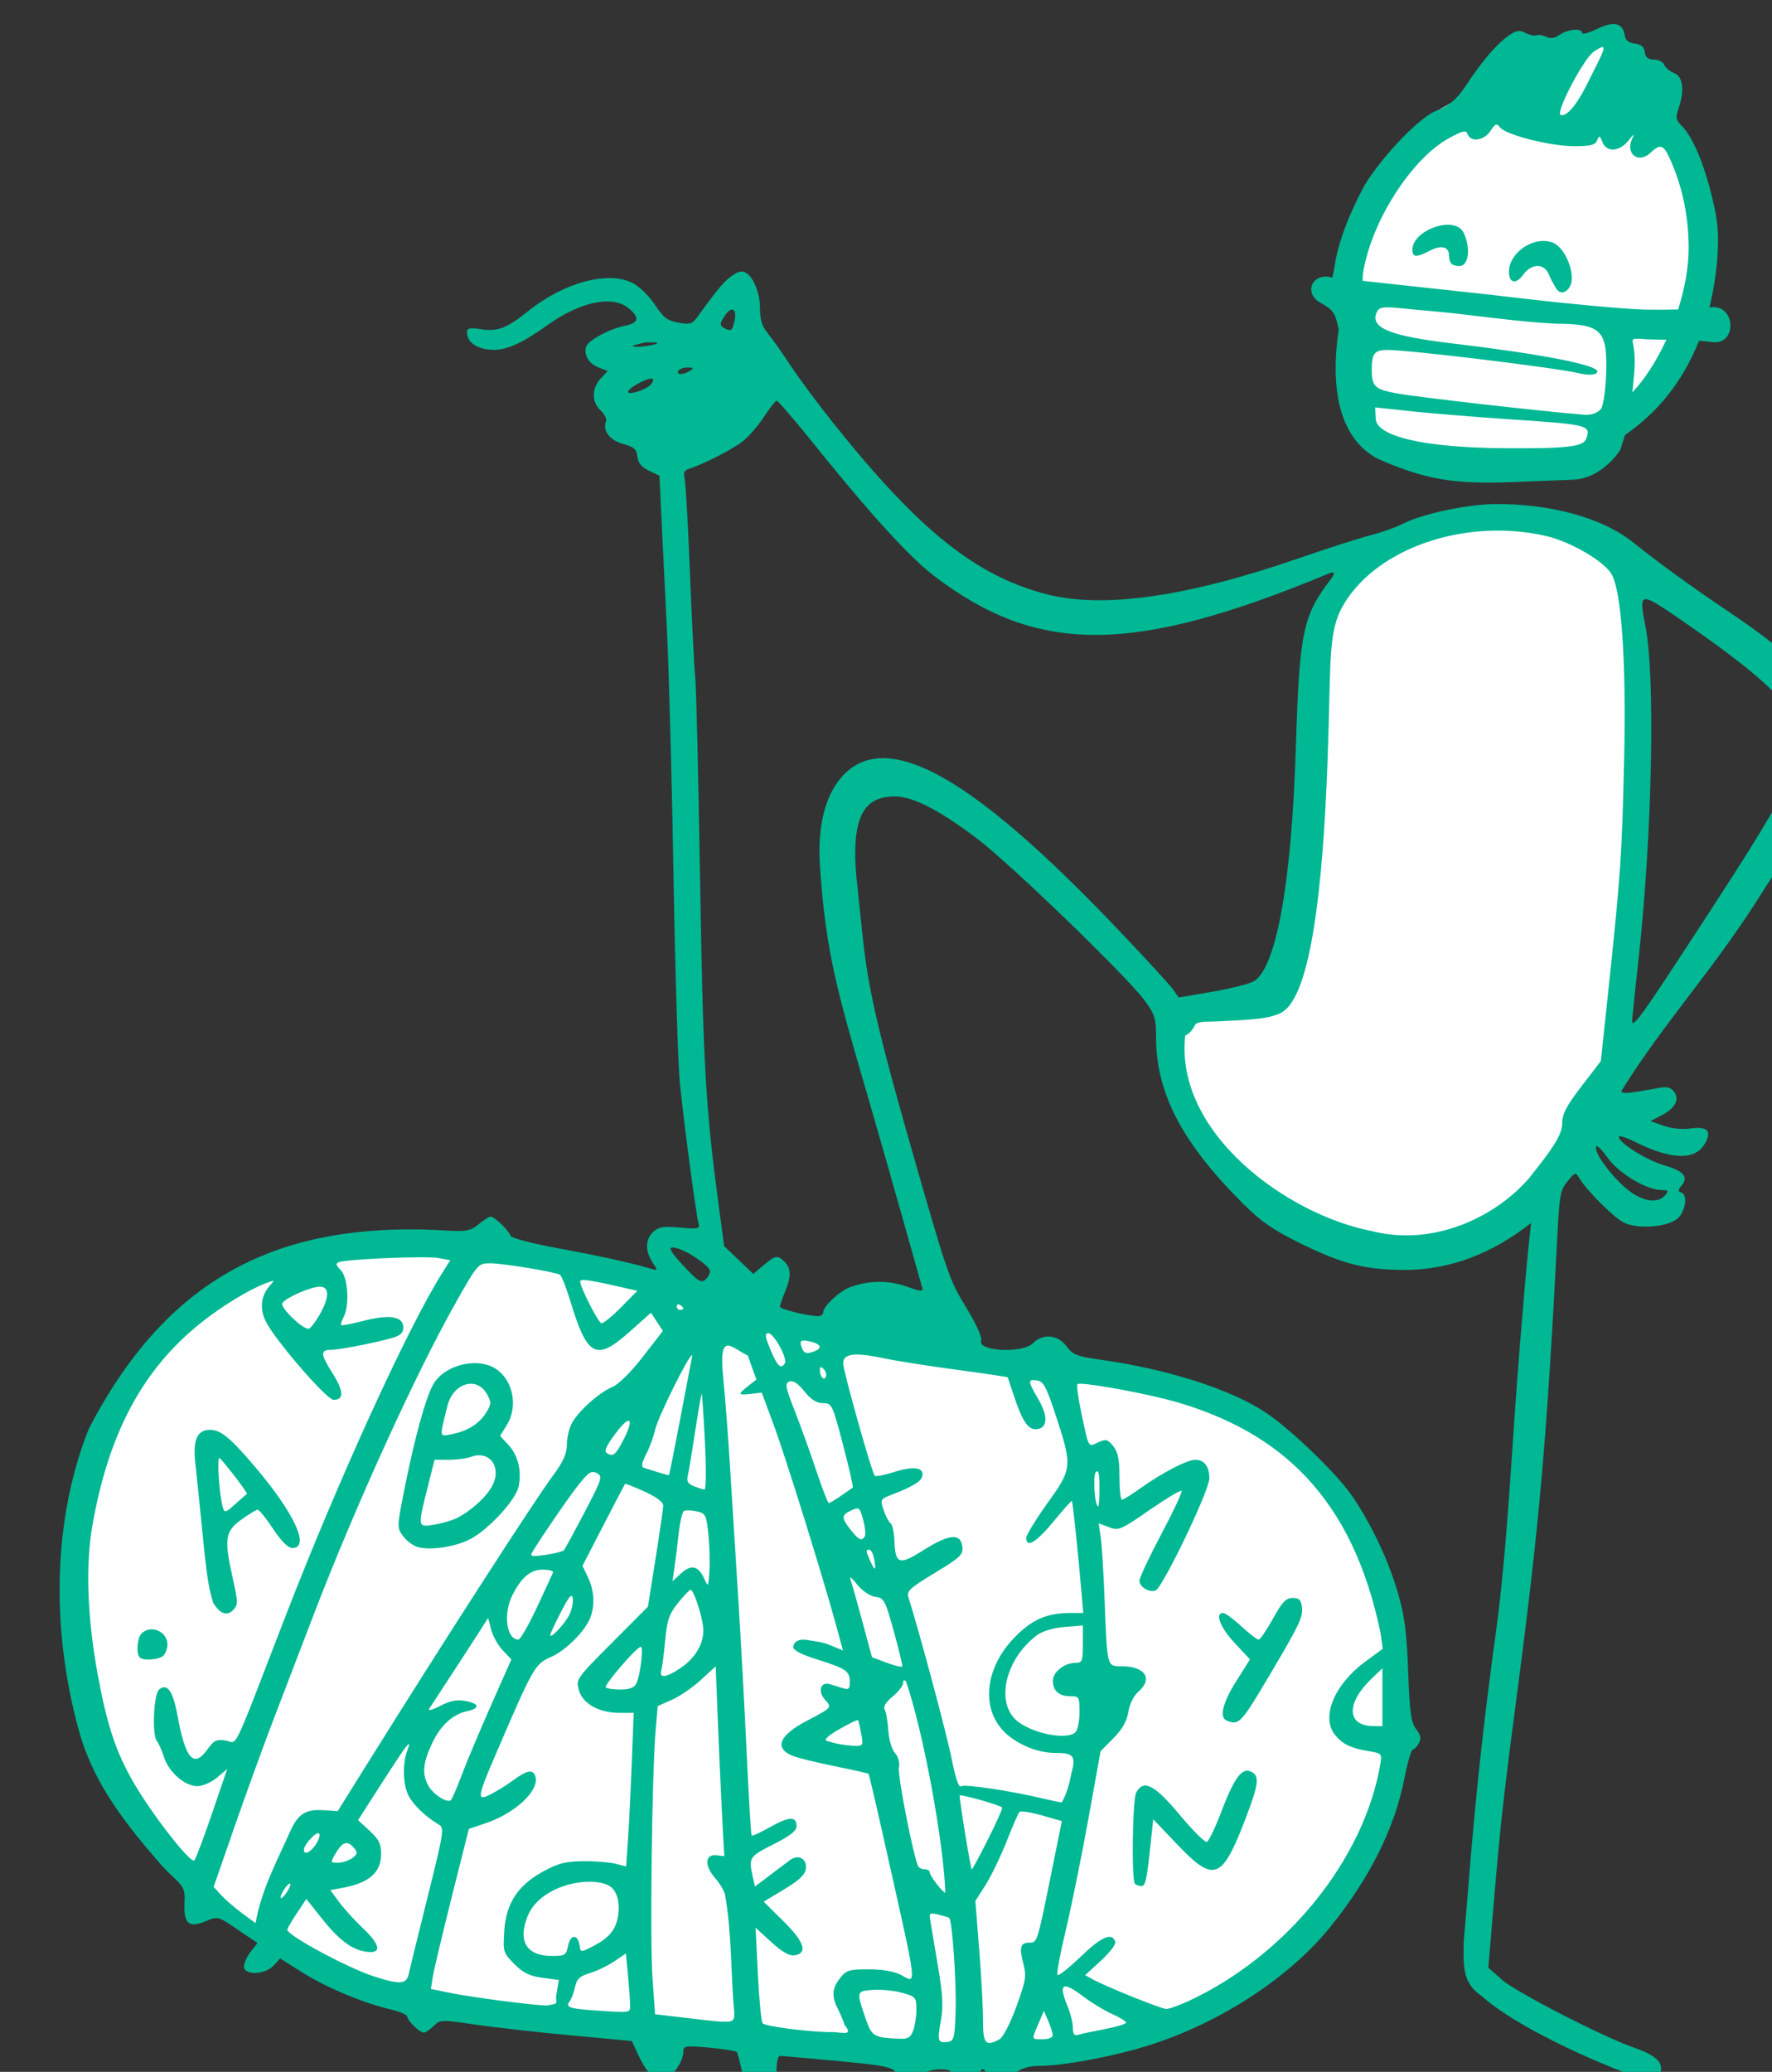 <?xml version="1.0" ?><svg height="257.53mm" viewBox="0 0 220.351 257.53" width="220.351mm" xmlns="http://www.w3.org/2000/svg">
    <rect x="0" y="0" width="220.351" height="257.53" fill="#333333" stroke="none"/>
    <path color="#000" d="m 21833.301,9620.885 -45.373,6.094 c 0,0 -5.761,8.582 -11.477,17.266 -38.916,8.704 -66.718,44.59 -66.719,86.119 0,24.322 -2.106,60.511 13.169,76.45 15.275,15.939 47.932,11.629 71.242,11.628 46.619,-9e-4 84.411,-39.434 84.41,-88.078 0,-24.2 -9.544,-47.334 -26.389,-63.969 l 5.438,-18.346 z m -45.108,224.092 c -7.611,0.053 -16.066,0.956 -25.392,2.707 -49.74,9.34 -67.08,34.682 -71.446,87.248 0,0 -4.24,76.942 -9.113,109.291 -4.872,32.348 -16.895,30.867 -32.019,31.664 -15.125,0.798 -44.044,1.65 -16.707,52.394 27.338,50.743 85.683,68.342 123.398,59.629 37.716,-8.714 74.674,-72.727 77.395,-81.099 2.721,-8.372 11.452,-175.524 7.339,-214.592 -3.342,-31.743 -20.47,-47.47 -53.455,-47.242 z m -529.232,341.959 c -43.567,0.153 -118.78,32.659 -135.375,86.283 -18.633,60.208 -18.271,75.986 -6.637,131.801 11.634,55.815 56.231,88.473 90.465,110.636 34.234,22.162 153.165,43.197 286.779,51.01 133.615,7.812 119.654,-16.189 170.397,-36.646 50.743,-20.458 75.621,-107.603 64.523,-169.055 -11.097,-61.453 -69.267,-98.906 -110.881,-109.779 -41.615,-10.873 -149.097,-22.793 -191.964,-33.827 -42.868,-11.035 -106.23,-24.728 -152.856,-28.996 -4.228,-0.978 -9.101,-1.446 -14.451,-1.427 z" fill="#FFFFFF" overflow="visible" paint-order="fill markers stroke" transform="translate(29.639,56.882) matrix(0.265,0,0,0.265,-4736.673,-1955.663) translate(-3313.529,-2437.82)"/>
    <path d="m 19990.314,-2416.68 c -1.931,0.065 -4.359,0.816 -7.302,2.246 -3.901,1.882 -7.094,2.752 -7.094,1.904 0,-2.378 -6.711,-1.824 -10.561,0.871 -2.357,1.652 -4.314,1.965 -6.205,0.992 -1.518,-0.781 -3.601,-1.119 -4.627,-0.75 -1.025,0.369 -3.356,-0.128 -5.179,-1.103 -2.607,-1.395 -4.104,-1.258 -7,0.639 -6.12,4.011 -13.06,12.009 -21.383,24.643 -5.386,8.175 -10.708,10.116 -14.041,11.482 -8.292,3.4 -27.73,24.3 -34.293,36.873 -6.911,13.242 -11.353,25.524 -12.858,35.564 -0.388,2.591 -0.786,4.344 -1.134,5.543 -9.417,-2.71 -13.75,7.435 -5.377,11.898 6.097,3.469 6.776,4.634 8.398,12.49 -4.292,29.621 1.056,51.366 18.274,60.582 32.505,14.384 46.436,11.367 91.73,9.85 10.483,-0.284 19.107,-8.991 22.262,-14.242 l 2.109,-6.732 c 14.682,-10.131 26.897,-24.409 34.703,-44.191 2.117,0.14 4.114,0.312 5.729,0.562 12.277,2.067 11.729,-17.397 0.144,-16.33 -0.301,0.037 -0.636,0.063 -0.945,0.098 1.646,-6.736 2.873,-13.971 3.598,-21.781 0.879,-13.03 0.502,-17.841 -2.313,-29.611 -3.806,-15.914 -9.123,-28.541 -14.125,-33.543 -2.935,-2.935 -3.168,-4.049 -1.72,-8.201 2.963,-8.499 2.159,-15.168 -2.016,-16.756 -2.031,-0.772 -4.12,-2.513 -4.639,-3.867 -0.521,-1.354 -2.675,-2.463 -4.791,-2.463 -2.798,0 -3.982,-0.956 -4.344,-3.514 -0.354,-2.493 -1.719,-3.656 -4.697,-4 -2.859,-0.33 -4.355,-1.526 -4.687,-3.746 -0.555,-3.72 -2.396,-5.514 -5.616,-5.406 z m -4.941,10.816 c 1.472,-0.107 0.105,2.878 -3.314,9.703 l -3.881,7.742 c -5.883,11.741 -10.206,15.214 -12.366,14.365 -2.549,-1.003 10.851,-26.63 15.721,-29.82 1.915,-1.255 3.171,-1.942 3.84,-1.99 z m -49.732,36.33 c 0.538,-0.051 1.041,0.423 1.738,1.336 2.667,3.496 23.652,8.797 34.826,8.797 7.706,0 9.848,-0.544 10.733,-2.732 0.98,-2.429 1.254,-2.341 2.457,0.781 1.929,5 8.158,4.605 12.347,-0.781 2.361,-3.035 2.858,-3.298 1.697,-0.894 -3.427,7.096 2.803,12.104 8.454,6.795 4.912,-4.615 6.333,-4.003 9.873,4.252 5.457,12.727 8.139,26.082 8.119,40.449 -0.01,9.204 -1.885,19.142 -4.938,28.701 -5.707,0.174 -11.348,0.173 -15.845,0.072 -9.487,-0.221 -38.181,-2.912 -63.766,-5.979 -3.033,-0.364 -6.096,-0.719 -9.148,-1.066 l -59.243,-6.422 c -0.174,-3.038 0.616,-7.323 2.373,-13.297 6.477,-22.023 23.078,-45.446 37.94,-53.535 6.852,-3.729 8.142,-4.007 8.945,-1.914 1.482,3.861 7.739,2.931 10.701,-1.59 1.295,-1.975 2.044,-2.907 2.737,-2.973 z m -22.612,46.986 c -7.24,-0.055 -16.775,5.358 -16.775,11.684 0,3.653 1.796,3.777 8.029,0.555 5.516,-2.853 9.153,-2 9.153,2.147 0.08,3.601 1.235,4.923 4.918,4.996 3.964,0 5.617,-7.57 2.015,-15.49 -1.233,-2.712 -4.048,-3.866 -7.34,-3.891 z m 44.463,7.59 c -7.972,0.126 -15.939,7.207 -15.939,14.389 0,5.405 3.251,6.164 6.615,1.545 4.097,-5.627 10.101,-5.577 12.26,0.102 0.887,2.334 3.332,6.314 3.332,6.314 2.698,4.193 6.913,0.124 7.222,-3.543 0.721,-6.308 -3.711,-16.235 -9.111,-18.117 -1.426,-0.497 -2.902,-0.713 -4.379,-0.689 z m -376.131,14.371 c -1.005,0.01 -2.084,0.397 -3.23,1.27 -3.905,2.139 -7.144,5.849 -16.967,19.443 -2.85,3.944 -3.741,4.253 -9.373,3.238 -5.13,-0.924 -7.045,-2.376 -10.908,-8.273 -2.577,-3.934 -7.147,-8.489 -10.154,-10.121 -11.323,-6.146 -32.292,-0.666 -49.204,12.861 -10.145,8.114 -14.433,9.796 -22.074,8.65 -5.539,-0.831 -6.822,-0.572 -6.822,1.375 -0.02,5.429 5.922,8.274 12.736,8.274 6.336,0 13.862,-3.588 24.949,-11.553 15.152,-10.886 30.275,-14.156 37.862,-8.188 5.497,4.324 5.19,7.092 -0.924,8.315 -7.897,1.58 -17.983,7.027 -18.801,10.154 -1.034,3.953 1.488,7.867 6.231,9.67 l 4.006,1.523 -3.352,3.566 c -4.268,4.551 -4.28,10.965 -0.02,14.934 1.828,1.703 2.976,4.016 2.549,5.139 -1.664,4.371 1.762,8.901 8.002,10.582 5.114,1.377 6.318,2.44 6.721,5.939 0.346,2.995 1.958,4.959 5.42,6.606 l 4.928,2.344 0.884,18.744 c 0.486,10.31 1.67,34.56 2.629,53.891 0.961,19.33 2.353,71.345 3.09,115.59 0.74,44.245 2.087,87.827 2.996,96.848 1.936,19.204 7.657,62.106 8.783,65.853 0.684,2.276 -0.369,2.486 -8.679,1.732 -7.715,-0.7 -10.027,-0.34 -12.555,1.947 -3.8,3.44 -3.971,8.91 -0.443,14.295 2.558,3.905 2.544,4.022 -0.391,3.152 -9.408,-2.79 -24.274,-6.072 -43.658,-9.639 -12.028,-2.212 -22.15,-4.839 -22.492,-5.838 -0.887,-2.592 -7.544,-9.024 -9.34,-9.024 -0.833,0 -3.742,1.876 -6.467,4.168 -4.76,4.007 -9.861,2.192 -25.861,1.85 -69.387,-1.356 -119.929,23.395 -156.282,93.484 -16.122,40.372 -18.372,91.212 -4.804,141.037 5.937,21.806 17.993,39.867 38.533,63.209 7.916,8.996 11.748,9.013 11.248,17.008 -0.675,10.784 1.712,13.133 9.877,9.721 5.705,-2.383 5.769,-2.366 15.019,3.916 l 9.289,6.309 -3.166,4.027 c -1.744,2.215 -3.169,5.339 -3.169,6.941 0,4.291 9.797,4.004 13.908,-0.408 l 3.094,-3.32 10.209,6.447 c 11.227,7.09 28.416,14.329 41.128,17.32 4.511,1.062 8.2,2.564 8.2,3.338 0,1.906 5.866,7.654 7.81,7.654 0.86,0 2.95,-1.387 4.643,-3.08 2.985,-2.984 3.571,-3.005 19.185,-0.703 8.858,1.306 29.089,3.583 44.953,5.059 l 28.848,2.682 2.897,6.223 c 3.957,8.502 7.072,11.688 11.427,11.688 3.966,0 9.881,-7.78 9.881,-13.02 0,-2.628 1.015,-2.775 12.111,-1.779 6.658,0.598 12.518,1.536 13.018,2.086 v 0 c 2.873,7.694 3.156,22.046 11.529,22.086 4.274,0 7.088,-5.614 7.088,-14.133 0,-3.396 0.693,-6.174 1.539,-6.174 0.847,0 12.974,1.071 26.948,2.381 21.954,2.058 25.694,2.802 27.547,5.469 2.536,3.65 7.771,3.994 12.007,0.791 1.666,-1.261 5.514,-2.318 8.547,-2.342 4.712,-0.043 5.772,0.632 7.285,4.637 2.652,7.029 11.413,5.589 11.413,-1.875 0,-1.546 0.702,-2.812 1.562,-2.812 0.859,0 1.561,1.672 1.561,3.715 0,2.042 1.02,4.56 2.267,5.596 2.779,2.305 8.666,0.684 8.666,-2.387 0,-4.796 5.994,-8.486 13.783,-8.486 11.479,0 35.286,-4.464 51.825,-9.719 33.446,-10.627 65.721,-31.719 84.921,-55.498 18.528,-22.947 30.144,-46.221 34.737,-69.596 1.468,-7.47 3.235,-13.58 3.931,-13.58 0.695,0 1.976,-1.331 2.846,-2.957 1.197,-2.237 0.884,-3.853 -1.285,-6.639 -2.382,-3.059 -3.015,-7.644 -3.74,-27.113 -0.703,-18.838 -1.666,-26.122 -4.92,-37.158 -4.471,-15.177 -12.304,-31.727 -21.223,-44.848 -7.186,-10.573 -28.943,-31.583 -40.849,-39.445 -16.461,-10.87 -45.726,-20.212 -77.28,-24.672 -11.199,-1.583 -13.103,-2.333 -16.056,-6.328 -4.045,-5.471 -11.063,-6.1 -15.754,-1.41 -4.905,4.906 -26.187,3.806 -24.246,-1.254 0.529,-1.378 -2.341,-7.74 -6.772,-15.018 -8.206,-13.475 -8.829,-15.256 -24.67,-70.422 -24.193,-84.259 -22.178,-86.777 -26.826,-129.076 -3.869,-35.199 5.915,-39.931 16.184,-40.682 8.731,-0.639 20.964,5.358 39.841,19.531 15.352,11.526 70.425,64.616 78.965,76.24 4.742,6.455 5.319,8.32 5.319,17.244 0,26.188 12.265,49.573 40.986,78.15 8.243,8.2 14.007,12.185 26.555,18.352 20.135,9.894 30.714,12.568 49.695,12.568 20.129,-0.232 39.619,-6.996 58.76,-22.043 -2.228,18.81 -3.607,37.703 -5.217,56.576 -4.224,52.08 -5.728,94.536 -11.426,136.203 -10.11,73.923 -11.984,111.162 -14.998,144.254 -0.05,10.687 -1.078,19.206 8.389,25.535 9.817,8.902 29.744,20.162 54.449,30.768 21.137,9.073 27.846,10.223 29.488,5.049 1.441,-4.539 -2.293,-8.075 -12.084,-11.445 -14.56,-5.011 -55.749,-26.156 -62.326,-31.996 l -6.363,-5.652 2.502,-29.678 c 3.194,-37.851 4.565,-50.165 11.226,-100.752 10.224,-77.641 13.834,-118.842 18.696,-213.432 0.948,-18.455 1.427,-20.97 4.763,-24.992 3.594,-4.335 3.767,-4.378 5.563,-1.367 3.353,5.62 15.935,18.208 20.619,20.631 7,3.62 22.412,2.12 26.193,-2.549 3.306,-4.084 3.832,-10.459 0.94,-11.432 -1.526,-0.513 -1.487,-1.221 0.174,-3.234 3.376,-4.09 1.06,-6.836 -7.983,-9.465 -8.407,-2.444 -21.48,-10.602 -21.48,-13.404 0,-0.818 3.368,0.204 7.486,2.272 16.558,8.317 27.722,8.856 32.498,1.566 4.037,-6.163 1.895,-8.953 -5.998,-7.807 -4.125,0.599 -9.02,0.132 -12.891,-1.228 l -6.236,-2.193 5.022,-2.598 c 6.539,-3.382 8.774,-7.476 6.086,-11.152 -1.554,-2.125 -3.273,-2.544 -7.358,-1.785 -13.827,2.567 -16.7,2.826 -17.478,1.568 21.43,-34.395 44.365,-57.859 68.072,-96.352 25.012,-37.048 31.976,-52.186 31.976,-69.506 0,-19.805 -15.963,-36.562 -49.259,-58.883 -16.972,-11.378 -33.514,-23.36 -44.838,-32.478 -15.84,-12.755 -40.901,-18.279 -64.42,-18.256 -13.385,0.012 -34.637,4.486 -43.998,9.262 -3.296,1.681 -10.136,4.109 -15.201,5.395 -5.065,1.286 -20.455,6.226 -34.2,10.976 -51.978,17.964 -91.385,23.528 -117.888,16.645 -33.096,-8.596 -59.643,-29.863 -99.59,-79.777 -7.218,-9.021 -16.374,-21.322 -20.346,-27.336 -3.972,-6.014 -8.846,-12.921 -10.834,-15.35 -2.778,-3.396 -3.611,-6.351 -3.611,-12.799 -0.03,-5.14 -3.297,-16.105 -8.727,-16.051 z m 303.739,16.785 c 3.738,0.081 10.036,0.913 21.093,1.852 17.07,1.489 37.69,4.773 57.006,5.814 21.139,0.066 24.327,2.86 24.041,21.055 -0.132,8.454 -1.217,16.889 -2.408,18.746 -1.193,1.857 -4.61,3.178 -7.594,2.936 -20.762,-1.687 -78.13,-8.206 -88.029,-10.004 -10.675,-1.938 -12.029,-3.212 -12.029,-11.307 0,-7.447 1.346,-9.123 7.338,-9.123 10.367,0 79.3,8.377 89.794,10.912 4.903,1.185 8.731,0.824 8.731,-0.82 0,-3.088 -26.66,-8.233 -68.254,-13.172 -28.807,-3.421 -38.234,-7.208 -35.432,-14.23 0.824,-2.069 2.005,-2.739 5.743,-2.658 z m -308.02,1.045 c 1.291,0.076 1.883,2.102 0.996,5.672 -0.844,3.401 -1.069,5.197 -5.041,2.844 -1.884,-1.192 -1.804,-2.042 0.535,-5.611 1.209,-1.846 2.36,-2.773 3.242,-2.893 0.09,-0.012 0.182,-0.017 0.268,-0.012 z m 425.91,13.705 c 2.403,0.296 7.204,0.362 12.436,0.44 -4.577,9.935 -10.209,18.672 -15.959,24.67 0.355,-3.149 0.674,-6.389 0.92,-9.535 1.239,-15.861 -3.948,-15.586 2.603,-15.574 z m -465.504,1.627 c 0.222,0 0.403,0.03 0.535,0.084 8.086,-0.324 2.048,1.616 -4.943,2.059 -2.576,-0.033 -3.441,-0.381 -1.922,-0.777 1.329,-0.347 4.78,-1.395 6.33,-1.365 z m 18.725,11.842 c 2.784,0.02 2.986,0.308 1.08,1.539 -3.076,1.989 -6.696,1.989 -5.467,0 0.529,-0.858 2.505,-1.561 4.387,-1.539 z m -17.188,5.193 c 0.351,-0.018 0.609,0.034 0.747,0.172 0.514,0.513 -0.08,1.883 -1.317,3.045 -2.85,2.674 -11.523,4.868 -10.092,2.553 1.277,-2.065 8.21,-5.646 10.662,-5.77 z m 58.952,10.404 c 0.607,0 8.035,8.611 16.509,19.135 19.808,24.605 43.034,52.271 57.883,63.465 48.297,36.41 92.547,36.698 184.66,-1.57 1.164,-0.484 4.124,-1.508 0.907,2.699 -13.111,17.149 -14.674,24.664 -16.362,78.723 -2.007,64.325 -9.335,104.455 -20.093,110.018 -2.332,1.206 -11.13,3.368 -19.551,4.803 l -15.313,2.607 -2.551,-3.652 c -1.404,-2.008 -13.108,-14.745 -26.015,-28.303 -58.809,-61.779 -96.069,-86.57 -118.67,-78.959 -11.536,3.885 -23.184,18.35 -21.129,49.297 2.706,40.776 8.564,60.395 22.049,106.643 4.383,15.035 11.826,41.042 16.537,57.795 4.713,16.753 8.901,31.602 9.312,32.998 0.671,2.278 -0.105,2.242 -7.584,-0.357 -8.439,-2.933 -17.55,-2.769 -26.294,0.475 -4.862,1.804 -12.497,8.948 -12.497,11.695 0,1.128 -1.23,1.966 -2.732,1.865 -6.027,-0.407 -17.576,-3.349 -17.576,-4.479 0,-0.661 1.057,-3.726 2.344,-6.811 2.996,-7.168 2.964,-11.112 -0.112,-14.188 -3.294,-3.294 -4.313,-3.132 -9.924,1.59 l -4.804,4.045 -6.834,-6.51 -6.83,-6.512 -2.653,-19.793 c -6.075,-45.336 -7.258,-66.155 -8.652,-152.389 -0.778,-48.013 -1.809,-90.892 -2.293,-95.285 -0.486,-4.394 -1.596,-26.202 -2.467,-48.465 -0.869,-22.263 -1.99,-42.114 -2.492,-44.113 -0.673,-2.675 -0.148,-3.872 1.986,-4.531 6.358,-1.965 20.054,-8.921 25.016,-12.705 2.89,-2.204 7.473,-7.433 10.186,-11.619 2.712,-4.187 5.43,-7.611 6.039,-7.611 z m 280.806,3.117 17.645,1.871 c 9.703,1.029 31.358,2.779 48.119,3.889 34.162,2.261 35.739,2.691 33.201,9.055 -1.447,3.626 -8.948,4.496 -37.553,4.338 -38.768,-0.212 -60.738,-5.611 -61.146,-13.816 z m 56.365,57.785 c 0.942,-0.011 1.883,-0.01 2.827,0.01 6.966,0.111 13.98,0.918 20.859,2.482 11.424,2.599 27.041,11.624 30.813,17.809 4.712,7.725 7.014,41.109 5.978,86.719 -1.03,45.306 -1.658,54.475 -7.465,109.152 l -3.463,32.611 -9.076,11.834 c -7.163,9.344 -9.074,13.013 -9.074,17.428 0,5.74 -5.282,12.801 -15.6,25.777 -15.93,18.348 -44.878,31.996 -73.439,24.797 -40.22,-7.715 -92.916,-46.236 -87.85,-91.83 1.513,-0.48 3.445,-2.46 4.297,-4.4 1.071,-2.445 4.948,-1.944 9.344,-2.148 16.974,-0.791 28.308,-1.028 33.361,-5.465 11.656,-10.234 17.51,-54.059 19.793,-116.897 1.804,-49.697 -0.18,-61.34 8.567,-74.873 13.06,-20.209 40.953,-32.677 70.128,-33.002 z m 70.825,32.185 c 2.473,0.192 7.704,3.752 17.455,10.467 25.583,17.618 41.089,30.314 46.806,38.32 8.453,11.981 9.163,21.785 -0.601,42.398 -5.915,12.118 -18.667,32.447 -54.111,86.262 -12.362,18.766 -16.17,23.561 -16.17,20.35 0,-0.77 1.381,-13.992 3.07,-29.381 6.375,-58.078 7.89,-131.834 3.201,-155.769 -1.716,-8.753 -2.454,-12.864 0.35,-12.646 z m -23.305,256.529 c 0.704,-0.104 2.854,2.111 5.186,5.42 5.135,7.286 18.267,15.166 25.273,15.166 3.191,0 3.482,0.37 1.844,2.344 -3.804,4.585 -11.994,2.869 -19.551,-4.096 -7.556,-6.966 -13.84,-16.006 -12.961,-18.645 0.04,-0.113 0.109,-0.175 0.209,-0.19 z m -433.494,47.516 c 0.538,0.011 1.294,0.167 2.262,0.453 5.662,1.673 15.23,8.406 15.23,10.719 0,1.172 -1.021,2.975 -2.268,4.01 -1.856,1.542 -3.544,0.519 -9.345,-5.666 -6.438,-6.864 -8.209,-9.562 -5.879,-9.516 z m -119.141,4.613 c 4.355,-0.021 7.745,0.079 9.149,0.342 l 5.597,1.051 -3.861,6.119 c -16.118,25.532 -49.039,97.679 -73.773,161.668 -25.387,65.681 -21.899,58.444 -27.702,57.502 -4.345,-0.705 -5.564,-0.129 -8.527,4.031 -6.502,9.13 -10.352,4.83 -14.144,-15.791 -2.128,-11.573 -4.797,-15.335 -8.625,-12.158 -2.617,2.172 -3.396,21.668 -0.969,24.289 0.754,0.816 2.208,4.098 3.228,7.291 2.295,7.188 9.773,13.719 15.705,13.719 2.499,0 6.542,-1.761 9.227,-4.021 l 4.779,-4.023 -7.111,20.814 c -3.912,11.448 -7.657,21.374 -8.324,22.057 -1.674,1.716 -19.695,-21.332 -28.385,-36.305 -8.463,-14.581 -12.638,-27.194 -17.088,-51.631 -4.731,-25.974 -5.6,-50.481 -2.437,-68.73 7.518,-43.385 23.511,-73.425 50.72,-95.262 9.684,-7.772 22.691,-15.745 30.567,-18.738 4.383,-1.666 4.487,-1.613 2.074,1.062 -4.134,4.587 -4.877,10.587 -2.049,16.549 4.047,8.525 28.648,37.031 31.961,37.031 4.987,0 4.777,-4.079 -0.654,-12.693 -5.541,-8.785 -5.655,-10.736 -0.639,-10.736 4.518,0 26.569,-4.515 30.797,-6.307 2.54,-1.075 3.473,-2.58 3.125,-5.033 -0.649,-4.573 -7.203,-5.279 -19.416,-2.09 -4.985,1.302 -9.328,2.106 -9.649,1.785 -0.321,-0.321 0.177,-2.005 1.106,-3.74 2.886,-5.394 2.096,-18.571 -1.317,-21.984 -2.214,-2.214 -2.475,-3.204 -0.996,-3.772 2.823,-1.083 24.567,-2.233 37.631,-2.295 z m 33.407,2.824 c 6.101,0 30.619,4.035 32.824,5.399 0.752,0.464 2.911,5.931 4.8,12.15 8.063,26.547 12.121,28.617 28.116,14.346 l 9.767,-8.715 2.801,4.268 2.801,4.271 -9.404,12.131 c -5.642,7.278 -11.37,12.946 -14.315,14.166 -6.231,2.581 -16.174,11.518 -19.09,17.156 -1.234,2.385 -2.242,6.861 -2.242,9.947 0,4.111 -1.698,7.91 -6.351,14.207 -9.271,12.549 -51.217,77.594 -87.047,134.978 l -14.141,22.648 -6.41,-0.424 c -8.714,-0.576 -12.303,1.733 -16.047,10.32 -5.358,12.073 -13.434,26.962 -16.076,42.643 l -6.238,-4.578 c -3.431,-2.519 -7.859,-6.344 -9.84,-8.5 l -3.602,-3.92 9.695,-27.924 c 5.333,-15.357 13.874,-38.818 18.979,-52.135 5.103,-13.316 13.364,-34.848 18.355,-47.848 19.69,-51.276 48.288,-113.952 67.081,-147.018 9.811,-17.264 10.085,-17.57 15.584,-17.57 z m 44.208,7.859 c 2.21,0.075 6.499,0.875 13.661,2.492 l 11.261,2.543 -7.496,7.609 c -4.123,4.186 -8.308,7.611 -9.302,7.611 -1.429,0 -10.026,-16.83 -10.026,-19.629 0,-0.456 0.577,-0.672 1.902,-0.627 z m -124.138,3.107 c 4.647,-0.045 4.635,4.943 -0.02,13.121 v 0 c -1.919,3.369 -4.191,6.327 -5.05,6.57 -2.577,0.73 -13.699,-9.973 -12.457,-11.984 1.559,-2.519 13.266,-7.667 17.533,-7.707 z m 168.224,8.301 c 0.25,-0.025 0.551,0.057 0.873,0.256 0.858,0.531 1.563,1.275 1.563,1.654 0,0.379 -0.705,0.689 -1.563,0.689 -0.86,0 -1.562,-0.745 -1.562,-1.654 0,-0.569 0.274,-0.904 0.689,-0.945 z m 42.323,13.533 c 2.594,0 9.095,11.886 7.72,14.111 -1.833,2.965 -3.503,1.395 -6.701,-6.301 -2.61,-6.28 -2.809,-7.811 -1.019,-7.811 z m 16.644,3.414 c 0.79,0 1.914,0.205 3.424,0.584 4.615,1.158 5.292,3.015 1.615,4.426 -3.81,1.462 -4.922,1.161 -5.988,-1.619 -0.913,-2.38 -0.788,-3.387 0.949,-3.391 z m -35.535,2.4 c 2.147,0.054 5.398,2.786 9.238,4.662 l 4.014,11.256 -3.848,3.027 c -5.02,3.949 -4.86,4.41 1.266,3.695 l 5.111,-0.598 5.744,15.533 c 5.594,15.127 22.905,70.74 29.219,93.871 l 3.143,11.516 -6.811,-2.77 c -3.003,-1.221 -6.779,-1.58 -10.002,-2.125 -4.592,-0.776 -6.525,1.482 -6.525,3.309 0,1.526 3.909,3.55 11.328,5.865 13.46,4.202 15.229,5.427 15.229,10.551 0,3.175 -0.578,3.717 -3.125,2.932 -1.717,-0.53 -4.521,-1.395 -6.229,-1.922 -4.409,-1.36 -5.838,3.369 -2.225,7.361 3.259,3.602 3.22,3.648 -8.728,9.893 -12.896,6.74 -15.314,12.795 -6.527,16.354 2.3,0.932 11.166,3.117 19.697,4.854 8.533,1.737 15.702,3.344 15.929,3.574 0.232,0.229 3.638,14.804 7.575,32.389 15.91,71.07 15.301,65.912 7.285,61.768 -2.888,-1.494 -8.721,-2.459 -14.869,-2.459 -9.071,0 -10.455,0.426 -13.358,4.115 -3.779,4.807 -4.059,8.479 -1.091,14.316 1.181,2.32 2.633,5.799 3.228,7.732 4.894,5.919 -2.585,2.874 -7.221,3.316 -11.31,-0.269 -29.819,-2.727 -31.24,-4.148 -0.638,-0.638 -1.646,-10.991 -2.242,-23.008 l -1.08,-21.85 7.342,6.738 c 4.93,4.522 8.477,6.577 10.787,6.248 6.523,-0.928 4.873,-6.202 -4.989,-15.955 l -9.32,-9.219 9.656,-5.824 c 7.141,-4.309 9.781,-6.84 10.131,-9.719 0.573,-4.687 -3.583,-6.868 -7.504,-3.939 -1.466,1.095 -5.756,4.33 -9.535,7.189 l -6.865,5.197 -0.988,-4.416 c -2.045,-9.159 -1.737,-9.653 9.578,-15.351 7.783,-3.919 10.935,-6.364 10.935,-8.48 0,-4.793 -3.356,-4.724 -12.201,0.248 -4.56,2.564 -8.551,4.402 -8.869,4.084 -0.319,-0.318 -1.356,-17.439 -2.305,-38.047 -0.951,-20.608 -2.746,-53.637 -3.992,-73.396 -1.246,-19.76 -3.009,-47.876 -3.918,-62.48 -0.909,-14.605 -2.311,-32.881 -3.119,-40.613 -1.157,-11.957 -0.143,-15.335 2.291,-15.273 z m 60.742,4.176 c 2.833,0.034 6.629,0.578 11.53,1.611 6.194,1.306 21.955,3.801 35.027,5.545 13.071,1.744 23.824,3.34 23.904,3.549 0.08,0.208 1.425,4.245 2.998,8.971 4.008,12.037 6.755,15.909 10.867,15.324 4.943,-0.704 5.094,-6.208 0.393,-14.23 -4.9,-8.361 -4.95,-9.256 -0.49,-8.623 2.936,0.417 4.318,2.936 8.414,15.338 8.273,25.062 8.206,25.864 -3.483,42.141 -5.504,7.667 -10.009,15.031 -10.009,16.361 0,4.957 4.739,2.123 12.765,-7.631 4.548,-5.527 8.441,-9.878 8.647,-9.672 0.405,0.405 2.773,22.799 4.357,41.199 l 0.975,11.324 -5.951,0.023 c -11.186,0.016 -18.056,3.01 -26.291,11.465 -15.133,15.532 -15.988,36.364 -1.922,46.807 6.075,4.511 13.918,7.315 20.541,7.348 8.453,0.042 10.559,0.684 8.041,9.74 v -0.01 c -0.613,3.426 -2.192,9.846 -4.53,13.504 -0.987,-0.086 -4.605,-0.831 -8.041,-1.654 -15.832,-3.793 -37.644,-7.08 -39.123,-5.894 -1.08,0.865 -2.604,-3.56 -4.502,-13.066 -2.306,-11.563 -15.368,-60.307 -20.242,-75.543 -0.943,-2.949 0.613,-4.395 12.348,-11.484 11.975,-7.233 13.374,-8.556 12.947,-12.246 -0.752,-6.498 -6.091,-6.094 -17.879,1.351 -11.831,7.472 -13.563,6.96 -14.004,-4.139 -0.158,-3.965 -0.949,-7.649 -1.757,-8.186 -0.81,-0.537 -2.27,-3.304 -3.245,-6.15 -1.741,-5.086 -1.671,-5.216 4.039,-7.434 9.837,-3.819 13.581,-6.14 14.079,-8.726 0.77,-3.994 -4.112,-4.677 -13.12,-1.838 -4.612,1.454 -8.762,2.267 -9.222,1.807 -1.356,-1.355 -14.822,-49.258 -14.822,-52.725 0,-2.86 2.04,-4.217 6.761,-4.16 z m -77.718,0.275 c 0.121,0 0.146,0.214 0.06,0.668 -0.399,2.148 -2.939,15.496 -5.643,29.662 -2.704,14.166 -5.039,25.844 -5.191,25.951 -0.152,0.106 -2.387,-0.47 -4.965,-1.279 -2.577,-0.81 -5.585,-1.754 -6.685,-2.098 -1.522,-0.477 -1.288,-2.033 0.982,-6.516 1.639,-3.238 3.506,-8.349 4.148,-11.355 1.257,-5.873 15.862,-35.062 17.292,-35.033 z m -101.872,3.764 c -7.922,-0.03 -16.48,3.982 -19.836,10.504 -3.492,6.786 -8.313,24.323 -12.769,46.43 -4.022,19.951 -4.037,20.244 -1.102,24.174 1.633,2.188 4.664,4.485 6.735,5.106 6.176,1.85 18.951,-0.209 25.685,-4.141 8.777,-5.123 20.455,-18.046 21.785,-24.109 1.593,-7.253 -0.212,-14.721 -4.738,-19.604 l -3.916,-4.227 3.172,-5.131 c 5.359,-8.671 2.946,-21.006 -5.152,-26.311 -2.791,-1.829 -6.262,-2.678 -9.864,-2.691 z m 162.368,1.877 c 0.05,-0.01 0.1,0 0.154,0.012 0.268,0.063 0.632,0.336 1.111,0.814 v 0 c 0.955,0.956 1.468,2.545 1.139,3.533 -0.776,2.329 -2.877,0.228 -2.877,-2.877 0,-0.962 0.139,-1.448 0.473,-1.484 z m -14.08,6.598 c 1.621,-0.107 3.675,1.435 6.324,4.736 3.162,3.941 5.712,5.562 8.752,5.562 4.176,0 4.424,0.514 9.42,19.586 2.821,10.773 4.867,19.786 4.541,20.031 -0.325,0.245 -2.808,1.976 -5.518,3.846 -2.71,1.87 -5.288,3.398 -5.728,3.398 -0.441,0 -3.085,-6.854 -5.875,-15.23 -2.791,-8.376 -7.334,-20.986 -10.096,-28.021 -4.415,-11.245 -4.718,-12.908 -2.49,-13.762 0.214,-0.082 0.438,-0.131 0.67,-0.146 z m -149.874,1.203 c 2.781,0.094 5.445,1.606 7.213,4.768 2.16,3.857 2.139,4.677 -0.203,8.592 -3.757,6.051 -9.709,9.024 -16.549,10.35 -5.65,1.039 -5.544,1.868 -1.712,-13.445 1.661,-6.641 6.618,-10.421 11.251,-10.264 z m 286.086,0 c 6.856,0.219 31.587,4.827 44.516,8.498 48.676,14.148 82.791,44.331 96.008,108.582 l 0.992,7.236 -8.102,5.947 c -14.642,10.749 -21.006,26.129 -14.257,34.459 3.483,4.301 7.389,6.2 15.519,7.547 6.356,1.053 6.547,1.253 5.735,6.039 -7.6,44.76 -44.029,89.815 -89.879,111.16 -4.589,2.136 -9.396,3.833 -10.684,3.768 -2.527,-0.125 -28.051,-10.408 -34.217,-13.785 l -3.756,-2.057 7.413,-6.807 c 4.078,-3.744 7.116,-7.702 6.751,-8.797 -1.534,-4.605 -6.328,-2.593 -16.044,6.736 -5.581,5.359 -10.569,9.321 -11.086,8.805 -0.518,-0.517 1.216,-9.945 3.853,-20.951 2.636,-11.006 7.394,-34.421 10.576,-52.033 l 5.785,-32.023 6.002,-6.049 c 4.175,-4.209 6.307,-7.955 7.004,-12.318 0.592,-3.703 2.505,-7.578 4.674,-9.463 7.084,-6.16 3.235,-12 -7.91,-12 -6.812,0 -6.68,0.515 -7.854,-30.461 -0.488,-12.887 -1.323,-26.39 -1.857,-30.008 l -0.971,-6.578 4.809,1.815 c 4.559,1.721 5.547,1.304 19.041,-8.031 7.829,-5.416 14.605,-9.473 15.062,-9.018 0.456,0.456 -3.806,9.565 -9.47,20.244 -5.666,10.679 -10.301,20.547 -10.301,21.928 0,2.913 4.519,5.66 7.539,4.582 3.296,-1.178 25.264,-46.905 25.264,-52.59 0,-5.606 -2.369,-8.73 -6.614,-8.73 -3.764,0 -15.651,6.151 -25.406,13.146 -4.292,3.079 -8.333,5.598 -8.98,5.598 -0.648,0 -1.178,-4.843 -1.178,-10.762 0,-8.21 -0.695,-11.622 -2.939,-14.393 -2.608,-3.22 -3.41,-3.418 -7.083,-1.744 -4.809,2.191 -4.262,3.169 -7.955,-14.23 -1.429,-6.727 -2.219,-12.61 -1.755,-13.072 0.163,-0.163 0.776,-0.221 1.755,-0.189 z m -178.027,4.758 c 0.203,0.236 0.871,10.445 1.486,22.688 0.615,12.242 0.523,22.216 -0.201,22.16 -0.724,-0.054 -2.972,-0.761 -4.996,-1.572 -2.779,-1.117 -3.48,-2.324 -2.84,-4.979 0.465,-1.927 2.047,-11.427 3.514,-21.113 1.468,-9.686 2.834,-17.419 3.037,-17.184 z m -34.41,12.592 c 1.265,-0.051 0.703,2.981 -2.215,8.701 -3.695,7.241 -4.955,8.306 -7.781,6.561 -1.56,-0.964 -0.606,-3.209 3.98,-9.365 2.944,-3.952 5.032,-5.857 6.016,-5.896 z m -196.358,4.246 c -5.977,-0.011 -8.082,4.72 -6.892,15.479 0.53,4.799 1.664,15.754 2.519,24.346 2.6,26.134 3.222,32.705 5.821,41.158 0,0 4.173,8.082 8.929,4.029 2.946,-2.946 2.95,-3.389 0.114,-16.289 -3.879,-17.628 -3.333,-21.133 4.136,-26.545 3.566,-2.583 7.062,-4.695 7.768,-4.695 0.707,0 3.961,4.04 7.229,8.98 3.897,5.89 7.004,8.982 9.025,8.982 8.532,0 0.96,-16.409 -17.66,-38.27 -11.582,-13.597 -15.945,-17.154 -20.989,-17.176 z m 126.297,11.939 c 6.435,-0.01 10.055,6.826 6.213,14.254 -2.622,5.072 -9.864,11.733 -16.381,15.066 -2.26,1.156 -7.095,2.597 -10.746,3.203 -7.993,1.328 -7.981,1.384 -3.322,-17.191 l 3.314,-13.221 h 6.737 c 3.704,0 8.362,-0.614 10.351,-1.363 1.355,-0.511 2.643,-0.747 3.834,-0.748 z m -121.845,1.242 c 0.04,0.01 0.08,0.039 0.129,0.088 3.991,4.242 13.302,16.524 12.759,16.832 -0.34,0.193 -2.833,2.35 -5.537,4.793 -4.46,4.03 -4.994,4.176 -5.754,1.562 -1.689,-5.813 -2.855,-23.583 -1.597,-23.275 z m 411.867,6.289 c 0.766,0.043 1.082,2.368 1.082,7.545 0,4.897 -0.271,8.904 -0.604,8.904 -1.626,0 -2.606,-14.597 -1.082,-16.121 0.226,-0.226 0.427,-0.338 0.604,-0.328 z m -236.455,0.299 c 0.545,0.024 1.093,0.22 1.715,0.553 2.775,1.486 2.414,2.633 -5.809,18.354 -4.825,9.223 -9.193,17.238 -9.707,17.812 -0.512,0.574 -4.371,1.546 -8.574,2.162 -6.283,0.921 -7.415,0.736 -6.364,-1.043 4.131,-6.982 17.593,-26.573 22.149,-32.232 3.361,-4.176 4.955,-5.676 6.59,-5.606 z m 14.92,5.586 c 0.184,-0.227 4.308,1.406 9.164,3.629 5.738,2.627 8.802,4.96 8.742,6.662 -0.05,1.44 -1.681,12.675 -3.629,24.967 l -3.545,22.348 -16.933,16.986 c -16.685,16.737 -16.912,17.062 -15.471,22.17 1.799,6.375 9.426,10.649 19.019,10.649 h 6.692 l -0.885,23.041 c -0.487,12.672 -1.282,28.879 -1.764,36.018 l -0.877,12.979 -4.927,-1.262 c -2.712,-0.695 -9.498,-1.239 -15.082,-1.207 -8.223,0.046 -11.778,0.937 -18.694,4.686 -12.107,6.564 -17.681,15.018 -18.513,28.068 -0.623,9.792 -0.48,10.26 4.761,15.502 4.169,4.169 7.176,5.64 13.139,6.432 l 7.732,1.025 -1.312,7.705 c -0.05,3.802 1.371,3.15 -4.295,4.295 -7.672,-0.24 -35.877,-3.949 -45.992,-6.049 l -8.455,-1.756 0.922,-5.769 c 0.507,-3.174 4.517,-20.06 8.91,-37.523 l 7.986,-31.752 8.031,-2.719 c 13.846,-4.687 25.226,-15.427 23.18,-21.875 -1.142,-3.597 -3.842,-3.06 -10.984,2.186 -2.576,1.893 -6.972,4.62 -9.764,6.059 -6.942,3.575 -6.732,1.971 2.551,-19.586 17.302,-40.176 17.972,-41.355 25.414,-44.647 7.153,-3.164 16.155,-12.182 18.611,-18.641 2.182,-5.739 1.764,-12.661 -1.129,-18.758 l -2.582,-5.447 9.82,-19 c 5.402,-10.451 9.973,-19.187 10.159,-19.414 z m 108.783,11.541 c 1.381,-0.075 1.861,1.304 2.953,5.361 0.923,3.427 1.253,6.916 0.734,7.756 -1.458,2.359 -2.808,1.725 -6.617,-3.103 -4.461,-5.657 -4.41,-6.956 0.346,-9.123 1.142,-0.521 1.956,-0.856 2.584,-0.891 z m -78.861,0.898 c 1.074,0.024 2.366,0.177 3.613,0.451 4.258,0.935 4.597,1.584 5.549,10.658 0.564,5.315 0.785,13.159 0.504,17.432 -0.498,7.582 -0.557,7.665 -2.45,3.471 -2.733,-6.057 -6.101,-6.819 -10.855,-2.455 l -4.043,3.713 0.916,-6.248 c 0.503,-3.437 1.396,-10.658 1.984,-16.047 0.589,-5.389 1.698,-10.186 2.465,-10.66 0.383,-0.236 1.242,-0.339 2.317,-0.314 z m 84.732,18.43 c 0.76,0 1.752,1.934 2.205,4.297 1.084,5.639 0.472,6.02 -1.769,1.104 -2.178,-4.782 -2.229,-5.4 -0.436,-5.4 z m -153.277,9.373 c 2.93,0 5.091,0.599 4.804,1.33 -0.287,0.732 -3.682,8.101 -7.55,16.377 -3.866,8.275 -7.766,15.047 -8.668,15.07 -5.592,0.085 -7.266,-12.036 -2.864,-20.748 4.307,-8.525 8.466,-12.029 14.278,-12.029 z m 144.359,3.717 c 0.272,-0.122 1.294,1.032 3.461,3.606 2.38,2.829 6.004,5.189 8.389,5.467 3.906,0.455 4.504,1.59 8.517,16.109 2.373,8.591 4.15,16.007 3.944,16.48 -0.202,0.473 -3.483,-0.303 -7.284,-1.726 l -6.91,-2.59 -4.152,-15.453 c -2.285,-8.5 -4.726,-17.214 -5.424,-19.361 -0.51,-1.57 -0.753,-2.436 -0.541,-2.531 z m -75.006,5.736 c 1.563,-0.123 6.004,13.945 6.004,19.02 0,6.541 -3.912,13.063 -10.533,17.562 -6.836,4.646 -10.311,5.105 -9.209,1.217 0.425,-1.503 1.249,-7.841 1.828,-14.084 0.882,-9.511 1.851,-12.346 5.969,-17.492 2.704,-3.378 5.378,-6.183 5.941,-6.223 z m -55.955,2.865 c 0.346,-0.024 0.556,0.412 0.688,1.244 0.298,1.875 -0.486,5.392 -1.737,7.814 -2.279,4.405 -8.847,11.296 -8.847,9.281 0,-0.587 2.26,-5.442 5.023,-10.787 2.695,-5.216 4.113,-7.499 4.873,-7.553 z m 338.477,0.959 c -3.129,0 -4.9,1.867 -9.26,9.764 -2.965,5.37 -5.985,9.762 -6.709,9.762 -0.726,0 -4.37,-2.812 -8.098,-6.248 -3.728,-3.437 -7.578,-6.248 -8.556,-6.248 -3.983,0 -1.348,6.841 5.42,14.078 l 7.199,7.697 -6.416,10.162 c -6.444,10.201 -8.104,17.108 -4.467,18.576 5.749,2.32 6.61,1.399 20.234,-21.615 14.025,-23.693 15.56,-26.936 15.006,-31.734 -0.381,-3.289 -1.316,-4.193 -4.353,-4.193 z m -377.52,9.373 1.42,5.467 c 0.78,3.007 3.235,7.383 5.455,9.723 l 4.035,4.254 -9.697,21.912 c -5.333,12.052 -11.472,26.656 -13.643,32.453 -2.17,5.798 -4.424,11.02 -5.005,11.605 -1.645,1.653 -8.293,-2.555 -10.594,-6.703 -3.02,-5.449 -2.616,-10.54 1.545,-19.477 4.092,-8.788 9.663,-13.978 16.654,-15.514 6.202,-1.362 5.826,-3.519 -0.83,-4.768 -4.008,-0.752 -7.132,-0.144 -11.83,2.305 -3.51,1.83 -5.836,2.443 -5.17,1.363 0.668,-1.08 4.463,-6.893 8.437,-12.92 3.973,-6.027 9.925,-15.175 13.223,-20.33 z m 279.074,3.518 v 8.785 c 0,8.1 -0.277,8.785 -3.556,8.785 -5.121,0 -10.502,4.289 -10.502,8.367 0,4.716 2.842,7.252 8.125,7.252 4.182,0 4.371,0.328 4.371,7.498 0,4.122 -0.843,8.339 -1.873,9.371 -3.663,3.662 -18.584,1.08 -26.555,-4.596 -11.358,-8.088 -6.913,-29.4 8.539,-40.936 2.51,-1.874 7.549,-3.375 12.797,-3.811 z m -436.976,1.822 c -1.695,0.014 -3.4,0.633 -4.77,2.002 -2.005,2.005 -2.557,9.417 -0.832,11.143 1.726,1.726 9.139,1.171 11.143,-0.834 1.031,-1.031 1.875,-3.35 1.875,-5.154 0,-4.287 -3.687,-7.186 -7.416,-7.156 z m 229.558,8.186 c 1.367,0.265 -0.235,13.555 -2.166,17.324 -0.962,1.877 -3.258,2.734 -7.334,2.734 -3.263,0 -6.382,-0.45 -6.931,-1 -0.973,-0.972 13.605,-18.012 16.291,-19.043 0.05,-0.019 0.1,-0.024 0.14,-0.016 z m 35.137,9.148 c 0.997,25.767 2.252,58.592 4.043,89.057 l -3.74,-0.412 c -5.336,-0.589 -5.671,4.817 -0.653,10.59 2.207,2.539 4.321,6.022 4.696,7.74 3.313,18.147 2.643,36.963 4.367,55.318 0,5.335 0.654,5.376 -22.314,2.666 l -14.84,-1.75 -1.225,-17.184 c -1.244,-17.431 -0.245,-95.237 1.492,-116.004 l 0.949,-11.348 6.698,-2.963 c 3.682,-1.629 9.808,-5.83 13.611,-9.336 z m 312.865,0.953 v 27.141 l -4.295,-0.049 c -12.614,-0.14 -12.865,-10.778 -0.531,-22.504 z m -224.359,5.611 c 0.216,0.01 0.489,0.176 0.807,0.518 8.409,24.606 17.608,75.69 18.459,99.113 -1.24,0 -7.344,-7.966 -7.344,-9.584 0,-0.743 -1.013,-1.352 -2.25,-1.352 -1.238,0 -2.619,-0.595 -3.069,-1.322 -2.066,-3.343 -9.824,-42.645 -9.132,-46.264 0.484,-2.534 -0.207,-5.16 -1.834,-6.957 -1.492,-1.648 -2.848,-6.27 -3.159,-10.771 -0.299,-4.337 -1.075,-8.742 -1.722,-9.791 -0.73,-1.181 0.698,-3.451 3.76,-5.967 2.716,-2.233 4.923,-5.078 4.923,-6.324 0,-0.868 0.2,-1.31 0.561,-1.299 z m -21.811,18.652 c 0.04,7e-4 0.07,0.01 0.09,0.027 0.235,0.278 0.908,3.142 1.489,6.363 1.022,5.653 0.906,5.85 -3.307,5.676 -4.479,-0.186 -8.878,-0.981 -12.889,-2.328 -1.436,-0.483 0.772,-2.503 6.002,-5.49 4.269,-2.437 7.978,-4.259 8.619,-4.248 z m -210.716,11.266 c 0.348,-0.057 0.07,1.016 -0.694,3.037 -2.349,6.221 -2.058,16.075 0.627,21.267 2.196,4.248 8.243,9.999 14.164,13.473 2.644,1.552 2.339,3.528 -5.166,33.584 -4.387,17.564 -8.382,33.868 -8.879,36.23 -1.084,5.149 -3.98,5.386 -16.465,1.35 -12.424,-4.017 -40.625,-19.212 -40.605,-21.879 0,-0.522 2.018,-3.981 4.475,-7.686 l 4.47,-6.736 6.569,8.299 c 8.524,10.766 14.38,15.306 21.164,16.406 7.814,1.268 7.319,-2.976 -1.291,-11.09 -3.73,-3.515 -8.671,-8.945 -10.981,-12.066 l -4.199,-5.674 5.85,-1.098 c 12.509,-2.347 17.986,-7.208 17.986,-15.963 0,-4.673 -1.086,-6.839 -5.414,-10.807 l -5.416,-4.961 10.887,-16.963 c 8.349,-13.003 12.151,-18.599 12.918,-18.725 z m 393.295,12.5 c -3.444,0.152 -6.853,5.683 -11.854,18.861 -2.917,7.688 -6.047,14.228 -6.957,14.531 -0.91,0.303 -6.677,-5.459 -12.814,-12.807 -11.755,-14.075 -16.917,-16.7 -20.321,-10.338 -1.761,3.291 -2.268,41.105 -0.574,42.799 0.574,0.573 1.935,1.041 3.027,1.041 1.949,0 2.519,-2.766 4.584,-22.299 l 0.953,-9.021 11.209,11.76 c 17.279,18.129 21.005,16.788 31.891,-11.48 6.634,-17.23 7.021,-20.993 2.338,-22.789 -0.498,-0.191 -0.991,-0.28 -1.482,-0.258 z m -134.586,11.582 c 2.061,-0.184 18.528,4.482 19.736,5.689 0.309,0.31 -2.649,6.964 -6.578,14.785 -3.928,7.822 -7.39,14.221 -7.692,14.221 -0.474,0 -5.697,-31.849 -5.677,-34.592 0,-0.058 0.07,-0.091 0.211,-0.103 z m 28.945,7.547 c 1.796,0 5.419,0.677 9.328,1.793 l 9.475,2.707 -5.166,25.512 c -6.352,31.369 -6.395,31.502 -9.995,31.502 -4.284,0 -4.927,2.099 -2.966,9.652 1.589,6.119 1.284,8.03 -3.26,20.447 -2.858,7.813 -6.24,14.355 -7.873,15.229 -6.577,3.52 -7.76,2.149 -7.74,-9.01 0,-5.799 -0.795,-20.736 -1.787,-33.193 l -1.805,-22.65 4.769,-7.5 c 2.621,-4.124 7.049,-13.263 9.838,-20.307 2.787,-7.044 5.512,-13.321 6.053,-13.951 0.135,-0.157 0.53,-0.231 1.129,-0.23 z m -330.035,10.174 c 0.108,0.017 0.2,0.062 0.273,0.135 0.619,0.618 -0.04,2.901 -1.465,5.076 -2.545,3.886 -5.642,5.293 -5.642,2.564 0,-2.279 5.215,-8.029 6.834,-7.775 z m 13.021,4.643 c 1.182,-0.059 2.379,0.735 3.717,2.348 1.772,2.135 1.635,2.838 -0.891,4.686 -1.634,1.196 -4.635,2.176 -6.668,2.176 -3.679,0 -3.681,-0.021 -0.923,-4.688 1.75,-2.963 3.246,-4.446 4.765,-4.521 z m 114.303,18.125 c 3.422,0.015 6.449,0.578 8.615,1.662 4.054,1.847 5.845,7.896 4.496,15.193 -1.096,5.93 -4.372,9.705 -11.654,13.422 -5.75,2.934 -5.755,2.935 -6.25,-0.434 -0.79,-5.362 -4.308,-5.261 -5.391,0.156 v 0 c -0.893,4.457 -1.456,4.82 -7.453,4.82 -12.258,0 -16.397,-7.055 -11.299,-19.258 4.841,-10.697 18.668,-15.606 28.934,-15.562 z m -140.84,0.869 c 0.06,-0.012 0.109,-0.012 0.152,0 0.117,0.033 0.182,0.152 0.182,0.367 0,0.859 -1.032,2.926 -2.293,4.594 -1.261,1.668 -2.293,2.33 -2.293,1.471 0,-0.859 1.032,-2.926 2.293,-4.594 0.828,-1.094 1.556,-1.755 1.959,-1.838 z m 301.387,14.057 c 0.172,-0.013 0.371,-0.01 0.597,0.017 0.604,0.061 1.411,0.24 2.469,0.494 2.466,0.593 4.747,1.299 5.067,1.57 1.395,1.18 3.399,30.202 2.99,43.301 -0.407,13.078 -0.732,14.384 -3.639,14.801 -4.683,0.67 -5.028,-0.356 -3.314,-9.809 1.216,-6.717 0.937,-12.227 -1.281,-25.387 -1.559,-9.245 -3.165,-18.777 -3.571,-21.182 -0.456,-2.708 -0.523,-3.719 0.682,-3.807 z m -143.604,18.709 0.979,10.355 c 0.539,5.696 0.988,11.938 0.988,13.871 0.01,3.786 0.626,3.702 -17.951,2.404 -10.327,-0.721 -12.482,-1.539 -10.51,-3.986 0.857,-1.063 2.023,-4.117 2.594,-6.785 0.837,-3.922 2.177,-5.194 6.984,-6.635 3.272,-0.98 8.417,-3.455 11.434,-5.502 z m 206.428,15.482 c 1.526,0.09 4.289,1.722 8.381,4.838 3.667,2.792 9.648,6.415 13.291,8.049 3.643,1.634 6.623,3.475 6.623,4.092 0,0.617 -4.394,1.955 -9.764,2.975 -5.369,1.02 -10.991,2.214 -12.494,2.652 -2.107,0.614 -2.734,-0.134 -2.734,-3.264 0,-2.233 -1.055,-6.584 -2.344,-9.668 -2.775,-6.643 -3.189,-9.806 -0.959,-9.674 z m -88.926,1.547 c 3.801,-0.051 8.91,0.535 12.127,1.436 6.372,1.784 6.686,2.148 6.686,7.814 0,3.269 -0.685,7.747 -1.524,9.951 -1.238,3.259 -2.477,3.961 -6.638,3.772 -11.964,-0.547 -12.77,-1.04 -15.713,-9.609 -4.354,-12.682 -4.34,-12.743 3.521,-13.303 0.48,-0.034 0.998,-0.053 1.541,-0.061 z m 78.629,9.93 2.043,4.686 c 1.122,2.578 2.063,5.565 2.113,6.639 0.04,1.144 -1.871,1.953 -4.615,1.953 -5.501,0 -5.372,0.435 -2.113,-7.229 z" fill="#00B894" transform="translate(29.639,56.882) matrix(0.265,0,0,0.265,-4736.673,-1955.663) translate(-1471.095,9593.181)"/>
</svg>